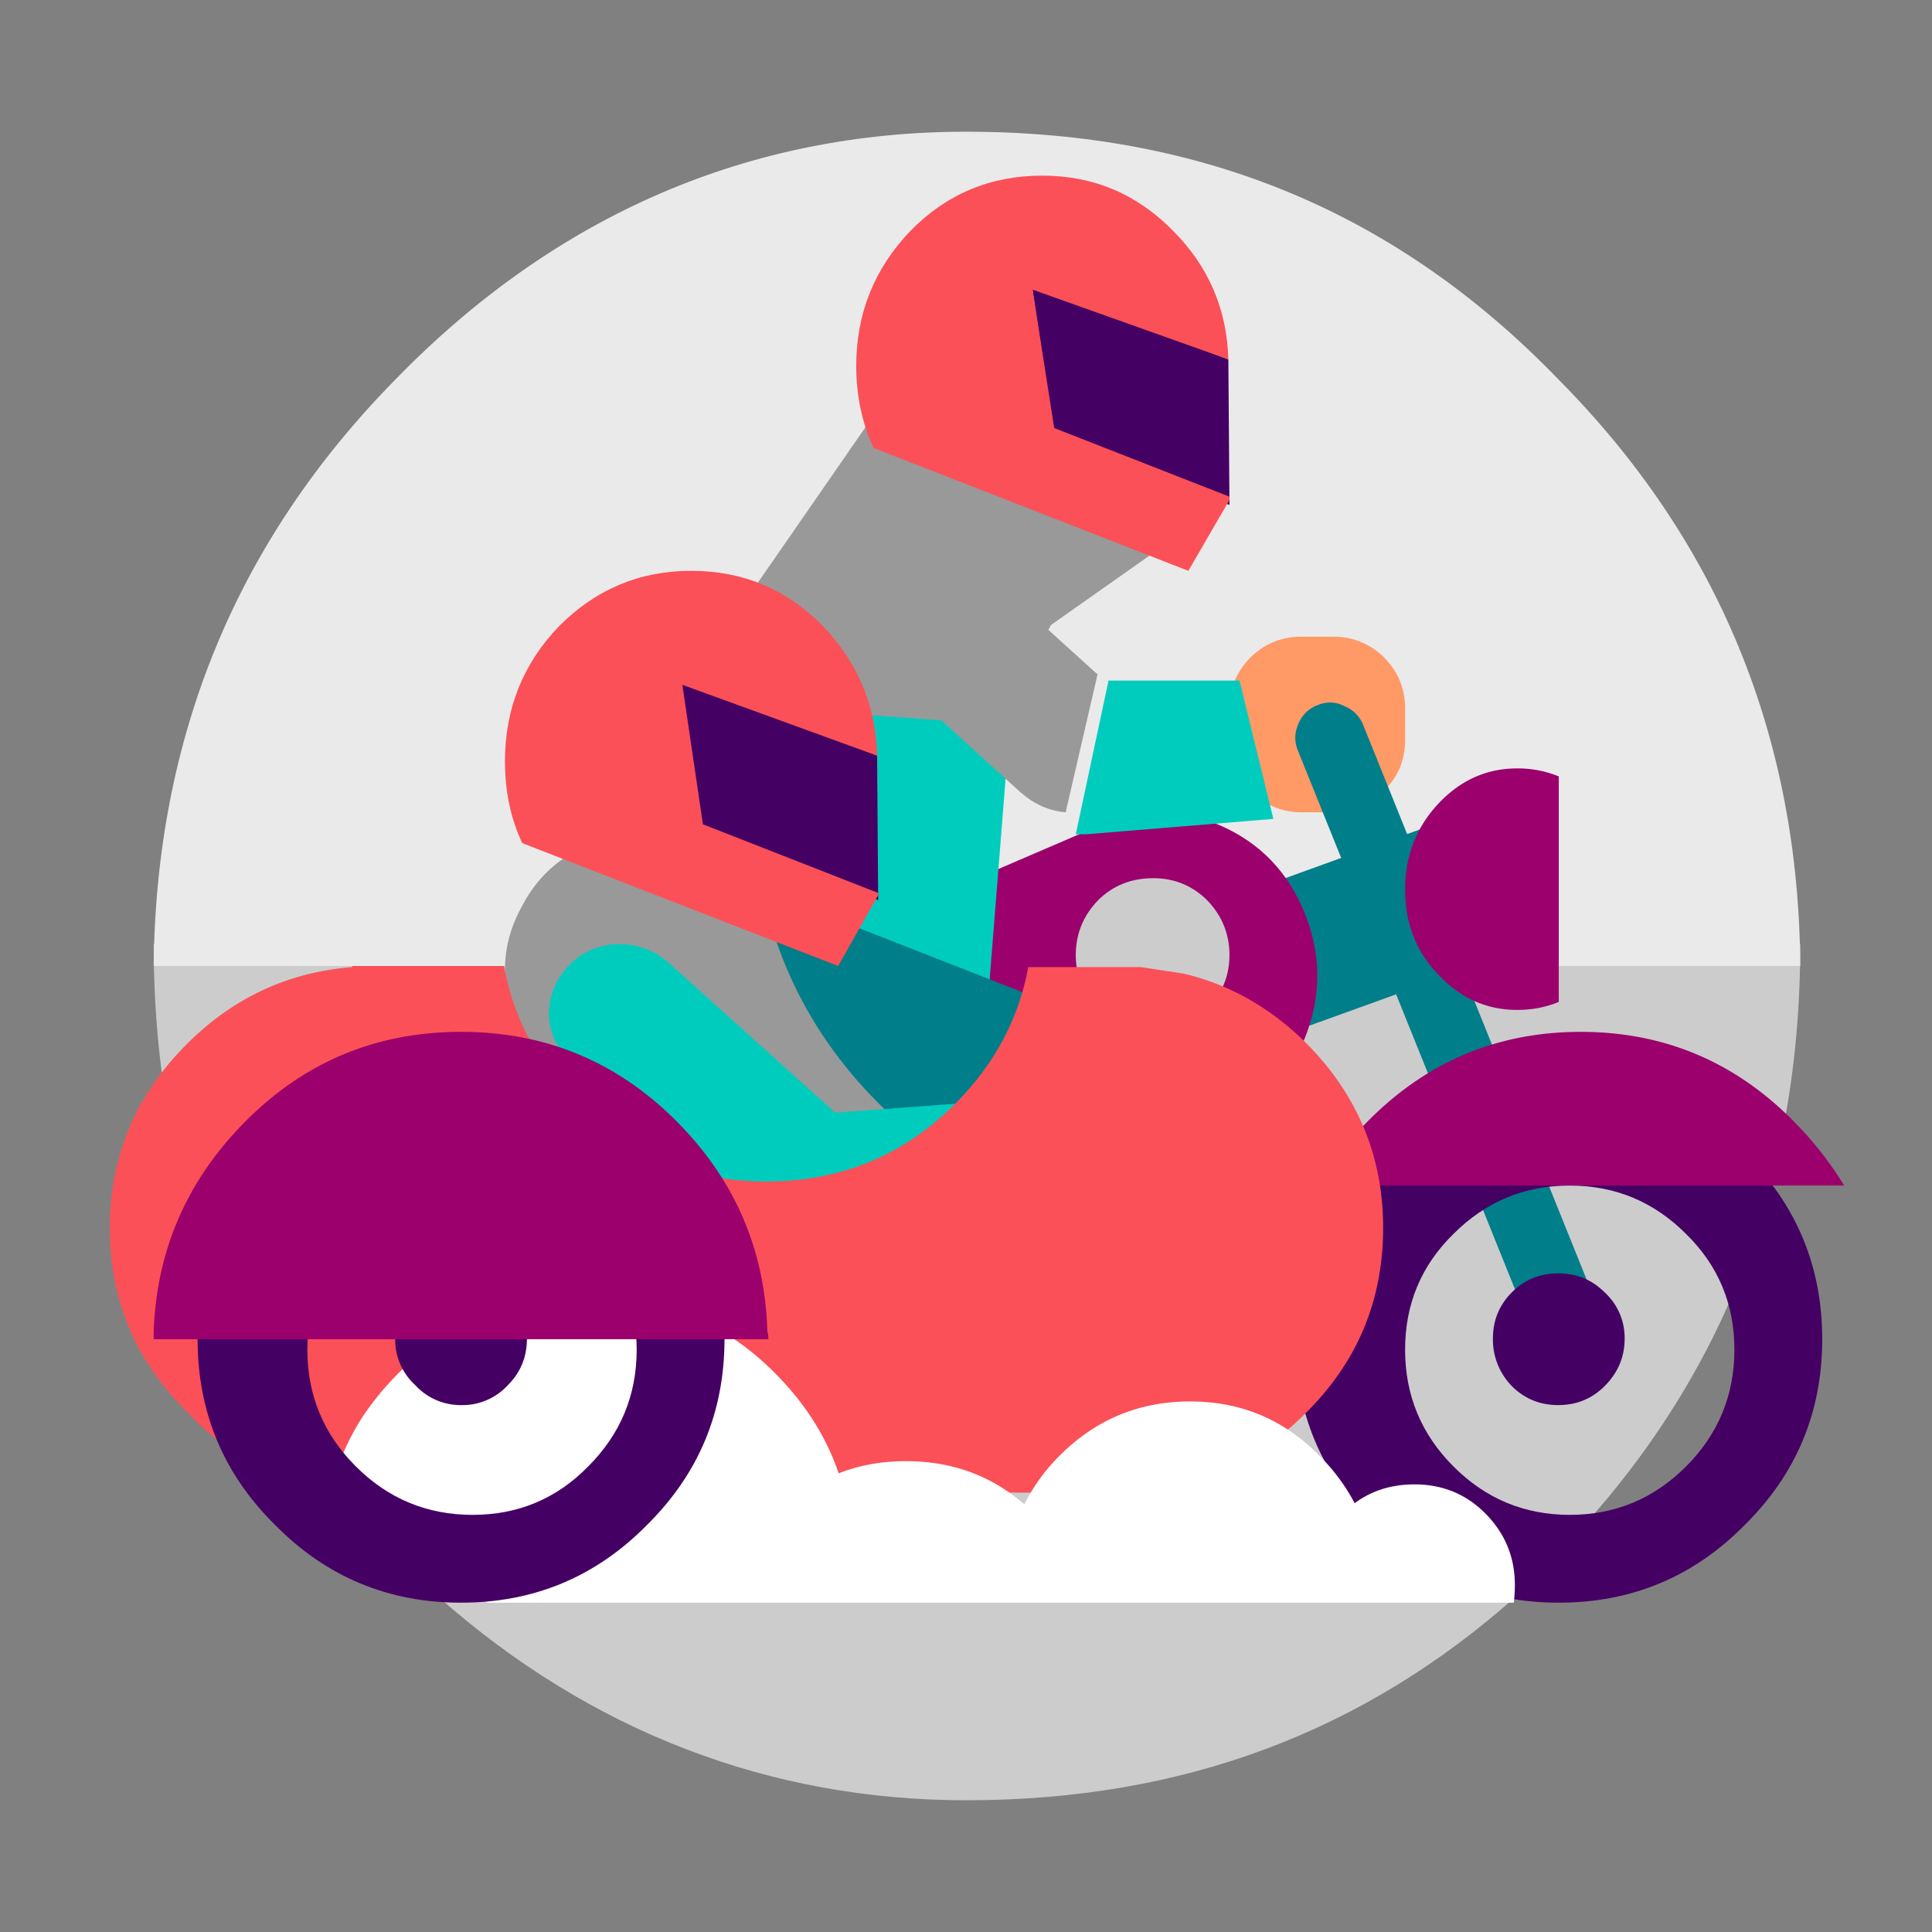 <svg xmlns="http://www.w3.org/2000/svg" width="88" height="88" fill="none" viewBox="0 0 88 88"><rect x="0" y="0" width="88" height="88" fill="#808080" stroke="none"/><path fill="#CCC" fill-rule="evenodd" d="M7 43c0 11.038 3.675 20.148 11 27.71 0.655 0.66 1.318 1.292 2 2.053C26.9 78.861 35.063 82 44 82c9.937 0 18.116-3.14 25-9.237 0.699-0.76 1.36-1.392 2-2.053C78.34 63.148 82 54.038 82 43H7z" clip-rule="evenodd"/><path fill="#EAEAEA" fill-rule="evenodd" d="M18 17.297C10.775 24.644 7.1 33.568 7 44h75c-0.067-10.432-3.725-19.356-11-26.703C63.705 9.742 54.864 6 44 6c-9.831 0-18.656 3.742-26 11.297z" clip-rule="evenodd"/><path fill="#F96" fill-rule="evenodd" d="M56 33.697c0 0.929 0.324 1.703 0.974 2.322 0.65 0.654 1.419 0.981 2.308 0.981h1.436c0.888 0 1.657-0.327 2.308-0.98C63.675 35.4 64 34.625 64 33.696v-1.445c0-0.895-0.325-1.67-0.974-2.323A3.234 3.234 0 0 0 60.718 29h-1.436a3.23 3.23 0 0 0-2.308 0.929C56.324 30.583 56 31.357 56 32.252v1.445z" clip-rule="evenodd"/><path fill="#007E8A" fill-rule="evenodd" d="M69 43.34L66.83 37 40 46.71 42.22 53 69 43.34z" clip-rule="evenodd"/><path fill="#9B006C" fill-rule="evenodd" d="M50.107 37.59l-9.669 4.16c-1.818 0.788-3.107 2.123-3.867 4.005-0.761 1.883-0.761 3.766 0 5.649 0.76 1.882 2.05 3.217 3.867 4.005 1.818 0.788 3.637 0.788 5.455 0l9.669-4.108c1.818-0.788 3.107-2.123 3.867-4.005 0.761-1.917 0.761-3.817 0-5.7-0.76-1.883-2.05-3.217-3.867-4.005-1.818-0.788-3.637-0.788-5.455 0z" clip-rule="evenodd"/><path fill="#00CCBE" fill-rule="evenodd" d="M46 32.988L32.3 32 31 52l13.7-2.617L46 32.988z" clip-rule="evenodd"/><path fill="#999" fill-rule="evenodd" d="M53 24.855L39.739 19 31 31.625l0.559 0.357L45.48 33l2.388-4.53L53 24.854z" clip-rule="evenodd"/><path fill="#007E8A" fill-rule="evenodd" d="M30 53.796L49 54v-7.857L30.762 39 30 53.796z" clip-rule="evenodd"/><path fill="#999" fill-rule="evenodd" d="M23.777 41.271c-0.829 1.492-0.995 3.067-0.498 4.725C25.4 53.324 30.122 59.325 37.447 64c1.425 0.928 2.982 1.21 4.672 0.846 1.69-0.365 3-1.277 3.927-2.736 0.895-1.425 1.16-2.984 0.796-4.675-0.365-1.658-1.26-2.951-2.685-3.88-4.54-2.917-7.522-6.631-8.947-11.14-0.497-1.624-1.508-2.852-3.033-3.68-1.49-0.796-3.065-0.945-4.722-0.448-1.656 0.465-2.883 1.46-3.678 2.984z" clip-rule="evenodd"/><path fill="#00CCBE" fill-rule="evenodd" d="M30.48 43.875C29.837 43.292 29.06 43 28.146 43a3.195 3.195 0 0 0-2.233 0.972C25.304 44.62 25 45.365 25 46.208c0.034 0.843 0.372 1.572 1.015 2.187l8.626 7.776c0.642 0.584 1.42 0.859 2.334 0.827h0.152L49 56.123l-0.457-6.221-10.503 0.777-7.56-6.804z" clip-rule="evenodd"/><path fill="#007E8A" fill-rule="evenodd" d="M60.028 32.113a1.506 1.506 0 0 0-0.903 0.896 1.49 1.49 0 0 0 0 1.195L69.914 60.98a1.72 1.72 0 0 0 0.853 0.895c0.434 0.167 0.853 0.167 1.254 0a1.523 1.523 0 0 0 0.853-0.846c0.168-0.43 0.168-0.846 0-1.244L62.086 33.009a1.523 1.523 0 0 0-0.853-0.846 1.395 1.395 0 0 0-1.205-0.05z" clip-rule="evenodd"/><path fill="#450064" fill-rule="evenodd" d="M71.5 54c2.067 0 3.833 0.736 5.3 2.207 1.467 1.438 2.2 3.194 2.2 5.268s-0.733 3.846-2.2 5.318C75.333 68.264 73.567 69 71.5 69c-2.066 0-3.833-0.736-5.3-2.207-1.467-1.472-2.2-3.244-2.2-5.318 0-2.074 0.733-3.83 2.2-5.268C67.667 54.736 69.434 54 71.5 54zm7.965 15.465C81.822 67.14 83 64.319 83 61c0-3.32-1.178-6.141-3.535-8.465C77.14 50.178 74.319 49 71 49c-3.32 0-6.141 1.178-8.465 3.535C60.18 54.86 59 57.681 59 61c0 3.32 1.18 6.141 3.535 8.465C64.86 71.822 67.681 73 71 73c3.32 0 6.141-1.178 8.465-3.535z" clip-rule="evenodd"/><path fill="#9B006C" fill-rule="evenodd" d="M81.864 51.242C79.152 48.414 75.864 47 72 47c-3.864 0-7.152 1.414-9.864 4.242A15.797 15.797 0 0 0 60 54h24a15.75 15.75 0 0 0-2.136-2.758z" clip-rule="evenodd"/><path fill="#CCC" fill-rule="evenodd" d="M52.524 40c-0.998 0-1.834 0.336-2.51 1.007C49.338 41.71 49 42.54 49 43.5c0 0.959 0.338 1.774 1.014 2.445C50.69 46.648 51.526 47 52.524 47c0.966 0 1.786-0.352 2.462-1.055C55.662 45.274 56 44.46 56 43.5c0-0.959-0.338-1.79-1.014-2.493C54.31 40.336 53.49 40 52.524 40z" clip-rule="evenodd"/><path fill="#FB5058" fill-rule="evenodd" d="M16.043 44v0.05c-2.885 0.229-5.372 1.373-7.462 3.435C6.194 49.84 5 52.655 5 55.926c0 3.305 1.194 6.119 3.581 8.442a10.818 10.818 0 0 0 2.587 2.061c1.492 0.82 3.117 1.293 4.875 1.424v0.049L51.112 68l2.785-0.442c2.09-0.49 3.947-1.554 5.571-3.19C61.823 62.045 63 59.231 63 55.926c0-3.271-1.177-6.086-3.532-8.441-1.624-1.603-3.482-2.65-5.57-3.141l-1.94-0.295h-5.124c-0.431 2.356-1.542 4.434-3.333 6.233-2.355 2.356-5.223 3.534-8.606 3.534-3.35 0-6.2-1.178-8.555-3.534-1.824-1.8-2.952-3.893-3.383-6.282h-6.914z" clip-rule="evenodd"/><path fill="#fff" fill-rule="evenodd" d="M64.42 67.612c-1.04 0-1.945 0.285-2.717 0.856a8.852 8.852 0 0 0-1.61-2.166c-1.611-1.646-3.574-2.468-5.889-2.468-2.315 0-4.295 0.822-5.938 2.468a8.523 8.523 0 0 0-1.61 2.216c-1.51-1.31-3.305-1.964-5.386-1.964-1.107 0-2.13 0.184-3.07 0.554-0.57-1.68-1.543-3.207-2.919-4.583-2.348-2.35-5.2-3.525-8.555-3.525-3.355 0-6.206 1.175-8.555 3.525a13.243 13.243 0 0 0-1.661 2.015A11.673 11.673 0 0 0 15 68.065L22.197 73H68.95A6.382 6.382 0 0 0 69 72.194c0-1.276-0.453-2.367-1.359-3.273-0.873-0.873-1.945-1.31-3.22-1.31z" clip-rule="evenodd"/><path fill="#450064" fill-rule="evenodd" d="M29 61.475c0 2.073-0.735 3.846-2.207 5.318C25.355 68.264 23.599 69 21.525 69s-3.846-0.736-5.318-2.207C14.735 65.32 14 63.548 14 61.475c0-2.074 0.736-3.83 2.207-5.268C17.68 54.736 19.451 54 21.525 54c2.074 0 3.83 0.736 5.268 2.207C28.265 57.645 29 59.401 29 61.475zm0.465 7.99C31.82 67.14 33 64.319 33 61c0-3.32-1.18-6.141-3.535-8.465C27.14 50.178 24.319 49 21 49c-3.32 0-6.141 1.178-8.465 3.535C10.178 54.86 9 57.681 9 61c0 3.32 1.178 6.141 3.535 8.465C14.86 71.822 17.681 73 21 73c3.32 0 6.141-1.178 8.465-3.535z" clip-rule="evenodd"/><path fill="#450064" fill-rule="evenodd" d="M21.024 64a2.8 2.8 0 0 0 2.112-0.912C23.712 62.512 24 61.808 24 60.976c0-0.832-0.288-1.536-0.864-2.112C22.56 58.288 21.856 58 21.024 58c-0.832 0-1.536 0.288-2.112 0.864A2.798 2.798 0 0 0 18 60.976a2.798 2.798 0 0 0 0.912 2.112A2.798 2.798 0 0 0 21.024 64z" clip-rule="evenodd"/><path fill="#9B006C" fill-rule="evenodd" d="M34.95 60.638c-0.103-3.685-1.46-6.853-4.074-9.505C28.161 48.377 24.87 47 21 47c-3.87 0-7.16 1.377-9.876 4.133C8.51 53.785 7.136 56.953 7 60.638V61h28a1.143 1.143 0 0 0-0.05-0.362z" clip-rule="evenodd"/><path fill="#450064" fill-rule="evenodd" d="M73.088 63.136C73.696 62.528 74 61.808 74 60.976a2.798 2.798 0 0 0-0.912-2.112C72.512 58.288 71.808 58 70.976 58c-0.831 0-1.536 0.288-2.112 0.864C68.288 59.44 68 60.144 68 60.976a3.034 3.034 0 0 0 0.864 2.16C69.44 63.712 70.144 64 70.976 64c0.832 0 1.536-0.288 2.112-0.864z" clip-rule="evenodd"/><path fill="#9B006C" fill-rule="evenodd" d="M65.507 44.384C66.51 45.46 67.71 46 69.104 46c0.68 0 1.313-0.12 1.896-0.365v-10.27A4.883 4.883 0 0 0 69.104 35c-1.393 0-2.593 0.54-3.597 1.616-1.004 1.077-1.507 2.38-1.507 3.91 0 1.53 0.503 2.815 1.507 3.858z" clip-rule="evenodd"/><path fill="#00CCBE" fill-rule="evenodd" d="M56.457 31h-5.966L49 38H49.463L58 37.3 56.457 31z" clip-rule="evenodd"/><path fill="#999" fill-rule="evenodd" d="M37.86 23.975c-0.605 0.615-0.892 1.36-0.857 2.235 0.033 0.843 0.37 1.572 1.007 2.187l8.514 7.728c0.605 0.518 1.276 0.81 2.015 0.875L50 30.682h-0.05l-7.507-6.805c-0.672-0.615-1.444-0.907-2.317-0.874-0.907 0.032-1.662 0.356-2.267 0.972z" clip-rule="evenodd"/><path fill="#440063" fill-rule="evenodd" d="M47 13l0.989 6.684L56 23l-0.05-6.631L47 13z" clip-rule="evenodd"/><path fill="#FB5058" fill-rule="evenodd" d="M53.438 10.521C51.795 8.84 49.808 8 47.475 8c-2.365 0-4.368 0.84-6.011 2.521C39.822 12.235 39 14.285 39 16.672c0 1.345 0.263 2.589 0.788 3.731L54.128 26 56 22.773v-0.151l-7.983-3.126-0.985-6.303 8.919 3.177c-0.066-2.286-0.903-4.236-2.513-5.849z" clip-rule="evenodd"/><path fill="#440063" fill-rule="evenodd" d="M31 31l0.945 6.702L40 41l-0.05-6.596L31 31z" clip-rule="evenodd"/><path fill="#FB5058" fill-rule="evenodd" d="M25.464 28.521C23.82 30.235 23 32.285 23 34.672c0 1.379 0.263 2.622 0.788 3.731L38.177 44 40 40.773v-0.1l-7.983-3.127-0.936-6.353 8.87 3.227v-0.05c-0.066-2.252-0.887-4.202-2.464-5.849C35.845 26.84 33.841 26 31.475 26c-2.332 0-4.336 0.84-6.011 2.521z" clip-rule="evenodd"/></svg>